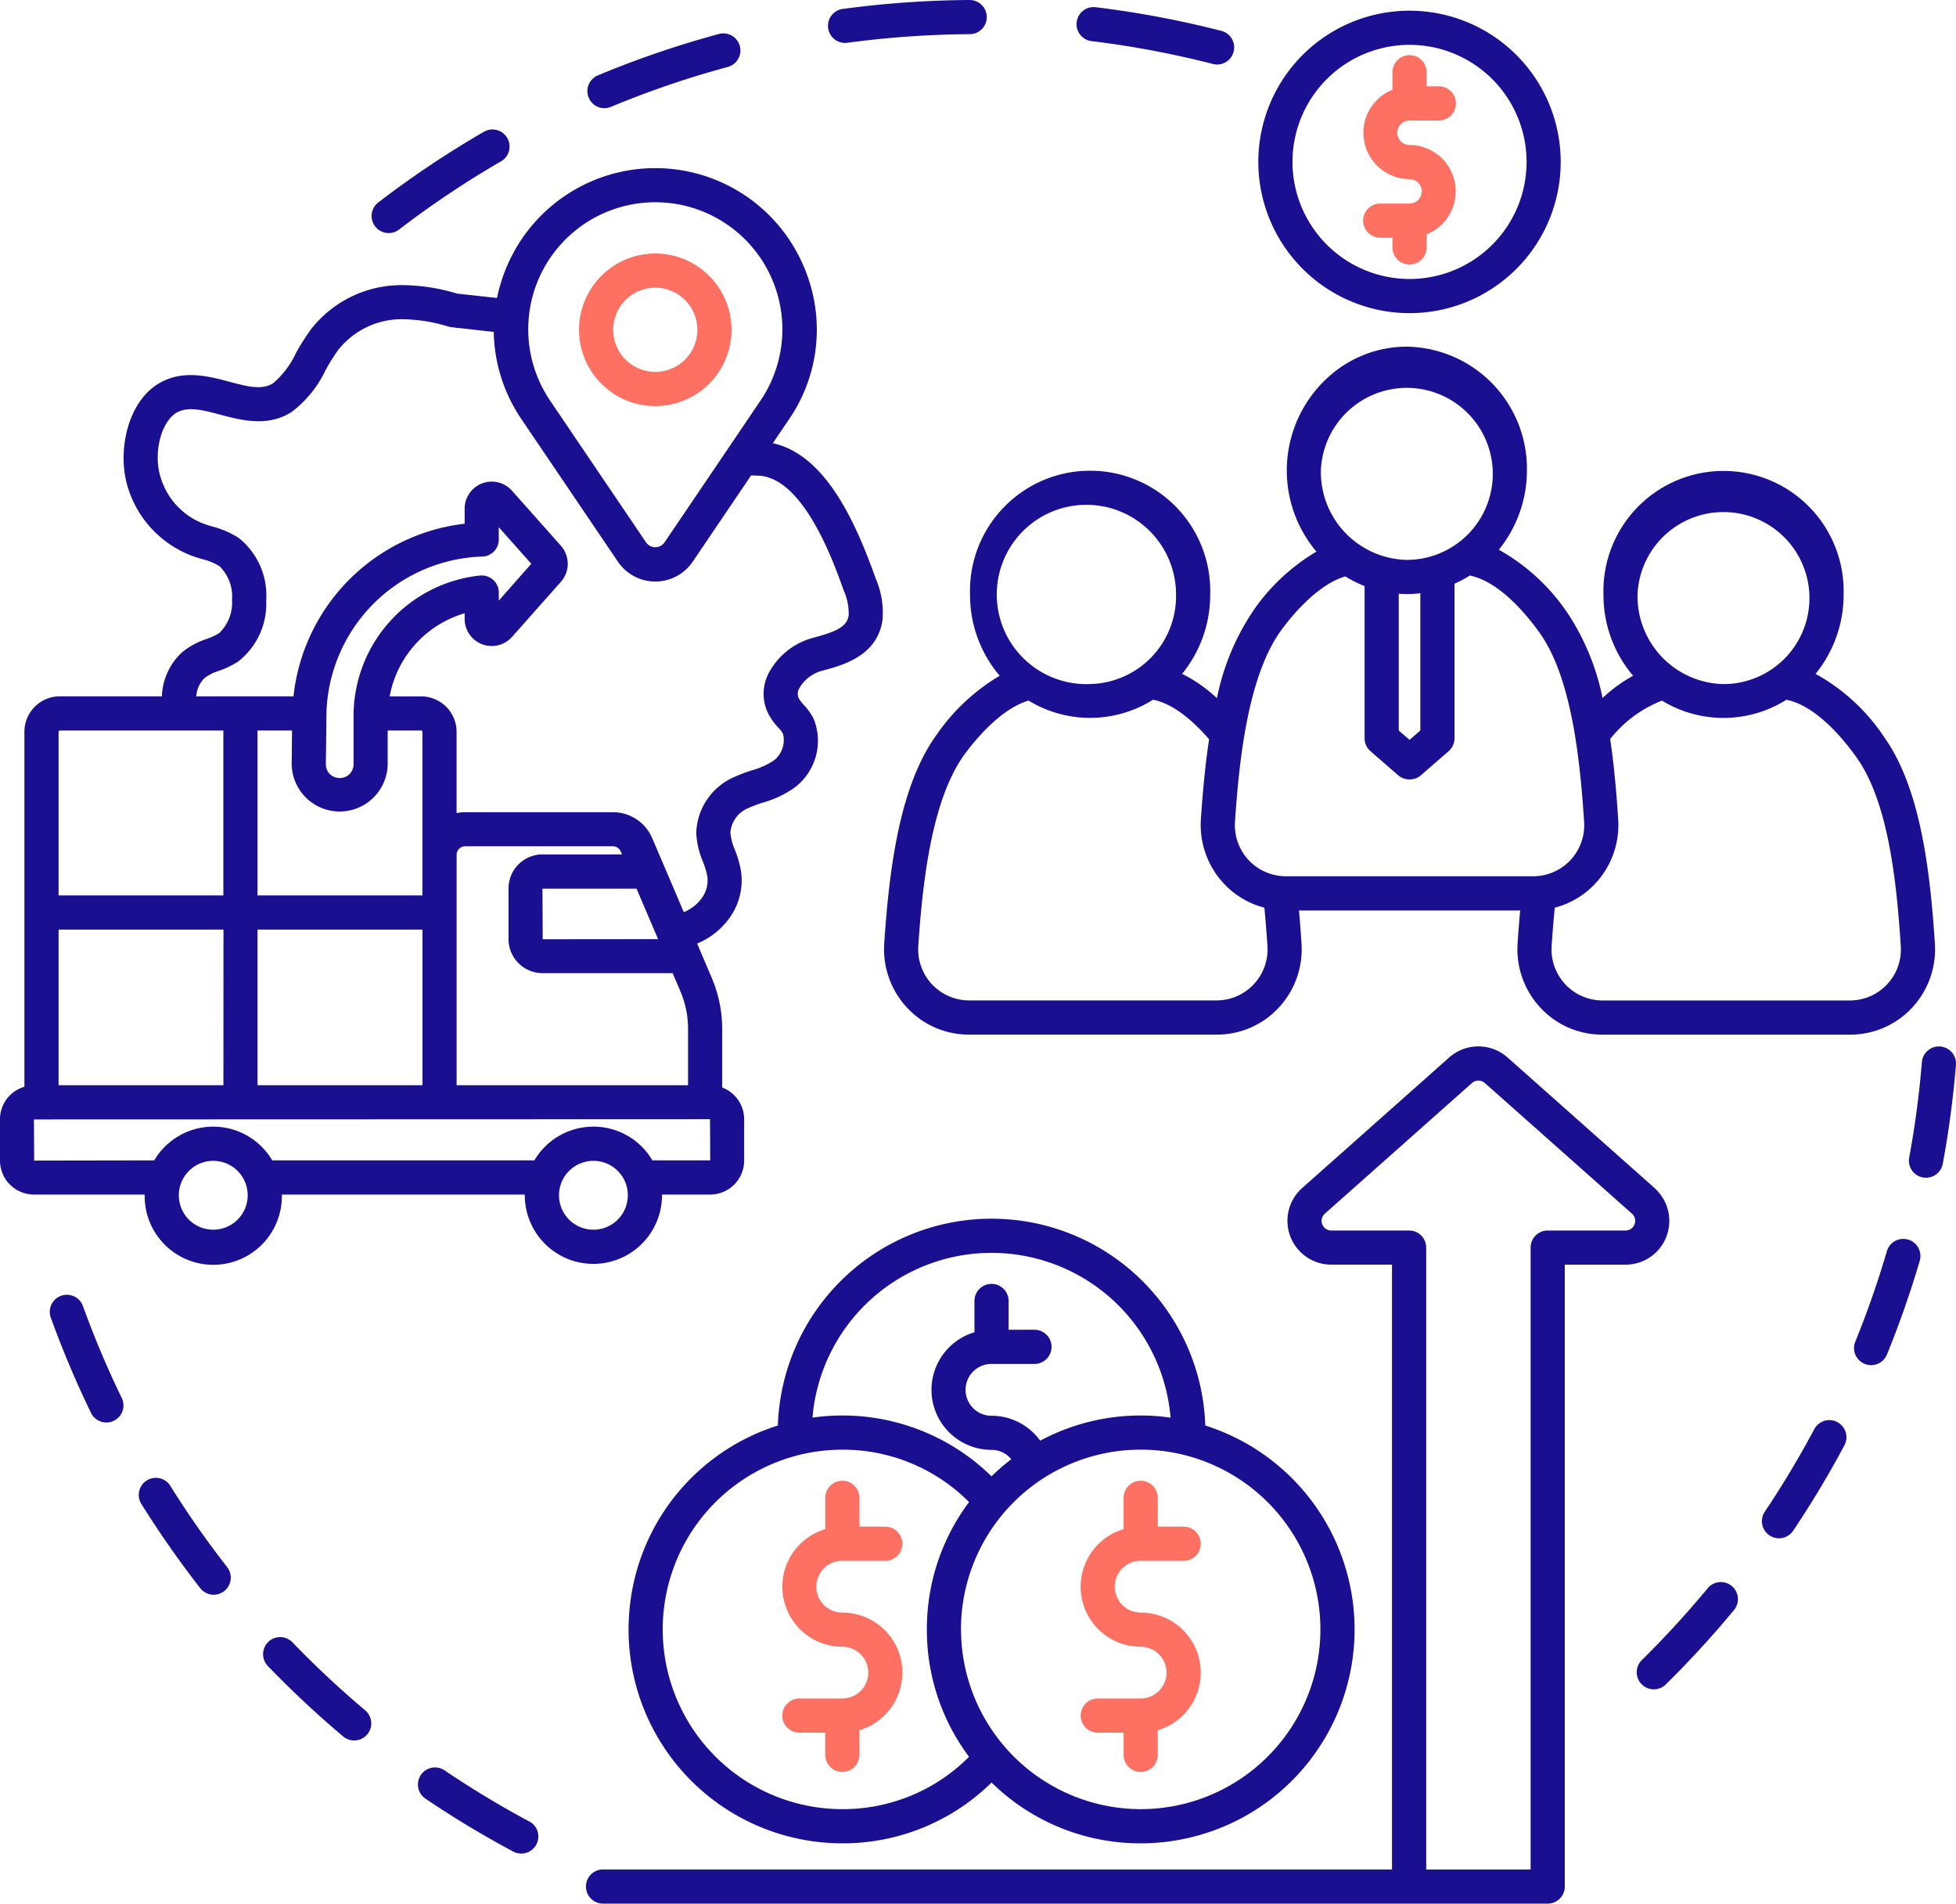 <svg id="Grupo_1024263" data-name="Grupo 1024263" xmlns="http://www.w3.org/2000/svg" xmlns:xlink="http://www.w3.org/1999/xlink" width="160.265" height="155.943" viewBox="0 0 160.265 155.943">
  <defs>
    <clipPath id="clip-path">
      <rect id="Rectángulo_358102" data-name="Rectángulo 358102" width="160.265" height="155.943" fill="none"/>
    </clipPath>
  </defs>
  <g id="Grupo_1021735" data-name="Grupo 1021735" clip-path="url(#clip-path)">
    <path id="Trazado_752685" data-name="Trazado 752685" d="M23.962,134.535a1.4,1.4,0,0,0-1.978-.037,1.4,1.4,0,0,0-.036,1.979,81.522,81.522,0,0,0,6.171,5.769,1.4,1.4,0,0,0,1.971-.17,1.4,1.4,0,0,0-.169-1.972,78.745,78.745,0,0,1-5.959-5.569" fill="#1a0f91"/>
    <path id="Trazado_752686" data-name="Trazado 752686" d="M49.525,8.86a1.389,1.389,0,0,0,.538-.108A77.427,77.427,0,0,1,59.574,5.5a1.4,1.4,0,1,0-.732-2.7,80.223,80.223,0,0,0-9.855,3.373,1.4,1.4,0,0,0,.538,2.691" fill="#1a0f91"/>
    <path id="Trazado_752687" data-name="Trazado 752687" d="M115.491,25.653A12.388,12.388,0,1,0,103.1,13.264a12.4,12.4,0,0,0,12.388,12.389M105.9,13.264a9.59,9.59,0,1,1,9.59,9.59,9.6,9.6,0,0,1-9.59-9.59" fill="#1a0f91"/>
    <path id="Trazado_752688" data-name="Trazado 752688" d="M89.5,3.376a77.78,77.78,0,0,1,9.881,1.865,1.366,1.366,0,0,0,.348.044,1.4,1.4,0,0,0,.348-2.754A80.312,80.312,0,0,0,89.842.6,1.4,1.4,0,1,0,89.5,3.376" fill="#1a0f91"/>
    <path id="Trazado_752689" data-name="Trazado 752689" d="M13.943,121.695a1.4,1.4,0,0,0-2.375,1.482A81.386,81.386,0,0,0,16.41,130.1a1.394,1.394,0,0,0,1.1.537,1.414,1.414,0,0,0,.861-.3,1.4,1.4,0,0,0,.241-1.963,77.946,77.946,0,0,1-4.673-6.682" fill="#1a0f91"/>
    <path id="Trazado_752690" data-name="Trazado 752690" d="M115.491,16.674h-2.4a1.4,1.4,0,1,0,0,2.8h1v.793a1.4,1.4,0,1,0,2.8,0V19.2a3.8,3.8,0,0,0-1.4-7.325,1,1,0,0,1-.009-2h2.408a1.4,1.4,0,0,0,0-2.8h-1V5.919a1.4,1.4,0,0,0-2.8,0V7.352a3.8,3.8,0,0,0,1.4,7.324,1,1,0,1,1,0,2" fill="#fe7062"/>
    <path id="Trazado_752691" data-name="Trazado 752691" d="M69.239,3.517l.189-.012A78.567,78.567,0,0,1,79.459,2.8,1.4,1.4,0,0,0,79.442,0,81.514,81.514,0,0,0,69.054.731a1.4,1.4,0,0,0-1.2,1.575,1.4,1.4,0,0,0,1.386,1.211" fill="#1a0f91"/>
    <path id="Trazado_752692" data-name="Trazado 752692" d="M6.817,107.051A1.4,1.4,0,1,0,4.186,108a80.5,80.5,0,0,0,3.292,7.782,1.4,1.4,0,0,0,2.516-1.225,77.677,77.677,0,0,1-3.177-7.51" fill="#1a0f91"/>
    <path id="Trazado_752693" data-name="Trazado 752693" d="M43.411,149.233a78.071,78.071,0,0,1-6.984-4.211,1.4,1.4,0,0,0-1.943.375,1.4,1.4,0,0,0,.374,1.943A81.022,81.022,0,0,0,42.1,151.7a1.4,1.4,0,0,0,1.316-2.469" fill="#1a0f91"/>
    <path id="Trazado_752694" data-name="Trazado 752694" d="M31.845,19.093a1.387,1.387,0,0,0,.85-.288,78.239,78.239,0,0,1,8.359-5.59,1.4,1.4,0,0,0,.509-1.912,1.4,1.4,0,0,0-1.912-.51,81.055,81.055,0,0,0-8.657,5.79,1.4,1.4,0,0,0,.851,2.51" fill="#1a0f91"/>
    <path id="Trazado_752695" data-name="Trazado 752695" d="M63.734,116.776a17.464,17.464,0,0,0-12.128,14.8A17.515,17.515,0,0,0,69.024,151a17.355,17.355,0,0,0,12.221-4.982A17.352,17.352,0,0,0,93.465,151a17.521,17.521,0,0,0,5.29-34.225,17.52,17.52,0,0,0-35.021,0m12.209,16.7A17.311,17.311,0,0,0,79.4,143.912,14.572,14.572,0,0,1,69.024,148.2a14.724,14.724,0,1,1,0-29.448A14.572,14.572,0,0,1,79.4,123.046a17.311,17.311,0,0,0-3.457,10.433m9.289-15.46a4.928,4.928,0,0,0-3.987-2.045,2.123,2.123,0,0,1-.1-4.244l3.614,0a1.4,1.4,0,0,0,0-2.8H82.641v-2.358a1.4,1.4,0,1,0-2.8,0v2.564a4.917,4.917,0,0,0,1.4,9.631,2.092,2.092,0,0,1,1.619.768,17.759,17.759,0,0,0-1.619,1.4,17.442,17.442,0,0,0-14.67-4.807,14.721,14.721,0,0,1,29.34,0,17.423,17.423,0,0,0-10.683,1.888m-6.491,15.46A14.725,14.725,0,1,1,93.465,148.2a14.741,14.741,0,0,1-14.724-14.724" fill="#1a0f91"/>
    <path id="Trazado_752696" data-name="Trazado 752696" d="M150.546,116.494a1.4,1.4,0,0,0-1.893.578,78.118,78.118,0,0,1-4.053,6.761,1.4,1.4,0,0,0,1.161,2.179,1.4,1.4,0,0,0,1.163-.62,81.389,81.389,0,0,0,4.2-7,1.4,1.4,0,0,0-.578-1.893" fill="#1a0f91"/>
    <path id="Trazado_752697" data-name="Trazado 752697" d="M158.536,77.312c-.39-6-1.183-12.692-4.1-16.847a16.078,16.078,0,0,0-5.68-5.265,10.241,10.241,0,0,0,2.3-6.5,9.842,9.842,0,1,0-19.676,0,10.217,10.217,0,0,0,2.43,6.658,11.07,11.07,0,0,0-1.214.761,14.535,14.535,0,0,0-1.293,1.055,19.577,19.577,0,0,0-2.815-6.877,16.45,16.45,0,0,0-5.68-5.264,10.323,10.323,0,0,0,2.3-6.5,10,10,0,0,0-9.839-10.136,9.57,9.57,0,0,0-5.7,1.889,10.308,10.308,0,0,0-1.708,14.9,16.48,16.48,0,0,0-5.092,4.722,19.726,19.726,0,0,0-3.059,7.287A11.868,11.868,0,0,0,96.857,55.2a10.245,10.245,0,0,0,2.3-6.5,9.843,9.843,0,1,0-19.677,0,10.214,10.214,0,0,0,2.43,6.658,16.451,16.451,0,0,0-5.091,4.721c-3.112,4.214-3.956,11.064-4.371,17.21a7.023,7.023,0,0,0,1.87,5.253,6.9,6.9,0,0,0,5.09,2.211H99.68a6.9,6.9,0,0,0,5.085-2.2,7.018,7.018,0,0,0,1.876-5.235c-.059-.9-.126-1.814-.209-2.733h18.125c-.084.91-.154,1.815-.214,2.706a7.026,7.026,0,0,0,1.869,5.254,6.9,6.9,0,0,0,5.09,2.21h20.272a6.9,6.9,0,0,0,5.086-2.2,7.019,7.019,0,0,0,1.876-5.235M89.318,56.035a7.344,7.344,0,1,1,7.04-7.338,7.2,7.2,0,0,1-7.04,7.338m5.161,1.281c1.767.356,3.436,1.907,4.588,3.245-.283,1.872-.5,3.965-.672,6.554a7.027,7.027,0,0,0,1.87,5.253,6.894,6.894,0,0,0,3.333,1.986c.1,1.073.185,2.129.25,3.139a4.183,4.183,0,0,1-4.169,4.459H79.408a4.184,4.184,0,0,1-4.167-4.477c.365-5.406,1.129-12.08,3.83-15.736.813-1.1,2.912-3.677,5.206-4.351a9.673,9.673,0,0,0,10.2-.072M105.355,71.78a4.183,4.183,0,0,1-4.166-4.477c.364-5.405,1.129-12.079,3.828-15.736.814-1.1,2.913-3.676,5.207-4.35a9.76,9.76,0,0,0,1.584.792v12.47a1.4,1.4,0,0,0,.482,1.056l2.283,1.984a1.436,1.436,0,0,0,1.837,0l2.284-1.985a1.4,1.4,0,0,0,.48-1.055V47.817a9.735,9.735,0,0,0,1.251-.672c2.541.511,4.87,3.48,5.769,4.758,2.54,3.612,3.259,10.137,3.6,15.419a4.183,4.183,0,0,1-4.169,4.459Zm11.02-11.939-.884.768-.884-.768V48.634a8.3,8.3,0,0,0,1.768-.041Zm-8.149-21.316a7.046,7.046,0,1,1,7.039,7.339,7.2,7.2,0,0,1-7.039-7.339m19.167,35.828a6.9,6.9,0,0,0,3.32-1.977,7.021,7.021,0,0,0,1.875-5.235c-.169-2.622-.379-4.73-.658-6.6a10.081,10.081,0,0,1,4.242-3.149,9.674,9.674,0,0,0,10.2-.072c2.539.511,4.869,3.48,5.769,4.759,2.523,3.589,3.236,9.808,3.6,15.418a4.181,4.181,0,0,1-4.168,4.459H131.3a4.184,4.184,0,0,1-4.166-4.477c.067-1,.15-2.055.257-3.122m6.78-25.656a7.046,7.046,0,1,1,7.04,7.338,7.2,7.2,0,0,1-7.04-7.338" fill="#1a0f91"/>
    <path id="Trazado_752698" data-name="Trazado 752698" d="M53.691,20.768a6.248,6.248,0,1,0,6.248,6.247,6.254,6.254,0,0,0-6.248-6.247m3.449,6.247a3.449,3.449,0,1,1-3.449-3.449,3.453,3.453,0,0,1,3.449,3.449" fill="#fe7062"/>
    <path id="Trazado_752699" data-name="Trazado 752699" d="M158.982,85.727a1.359,1.359,0,0,0-1.017.325,1.387,1.387,0,0,0-.495.955,78.1,78.1,0,0,1-1.04,7.816,1.4,1.4,0,0,0,1.121,1.631,1.474,1.474,0,0,0,.255.023,1.4,1.4,0,0,0,1.375-1.144,80.979,80.979,0,0,0,1.079-8.1,1.4,1.4,0,0,0-1.278-1.508" fill="#1a0f91"/>
    <path id="Trazado_752700" data-name="Trazado 752700" d="M139.882,130.15c-1.672,2.017-3.465,3.971-5.33,5.81a1.4,1.4,0,1,0,1.965,1.993,81.228,81.228,0,0,0,5.519-6.018,1.4,1.4,0,1,0-2.154-1.785" fill="#1a0f91"/>
    <path id="Trazado_752701" data-name="Trazado 752701" d="M156.337,101.543h0a1.4,1.4,0,0,0-1.735.95,77.523,77.523,0,0,1-2.6,7.44,1.4,1.4,0,0,0,2.591,1.059,80.525,80.525,0,0,0,2.7-7.711,1.4,1.4,0,0,0-.948-1.737" fill="#1a0f91"/>
    <path id="Trazado_752702" data-name="Trazado 752702" d="M54.24,97.913v-.059h3.951a2.783,2.783,0,0,0,2.781-2.78V91.685a2.782,2.782,0,0,0-1.8-2.6V84.293a10.644,10.644,0,0,0-.859-4.2l-1.194-2.8a6.1,6.1,0,0,0,2.538-1.945,5.248,5.248,0,0,0,1.068-3.913,8.386,8.386,0,0,0-.509-1.813,4.663,4.663,0,0,1-.372-1.417,2.364,2.364,0,0,1,1.481-2.015,11.194,11.194,0,0,1,1.184-.444,8.447,8.447,0,0,0,2.568-1.21,4.8,4.8,0,0,0,1.581-5.677,5.176,5.176,0,0,0-.805-1.122,2.528,2.528,0,0,1-.415-.551.888.888,0,0,1,.05-.8,3.039,3.039,0,0,1,1.865-1.438c1.686-.449,4.508-1.2,4.951-4.128a7,7,0,0,0-.548-3.415c-1.684-4.732-4.146-10.15-8.433-11.1l1.306-1.928A12.975,12.975,0,0,0,66.573,24a13.61,13.61,0,0,0-1.212-3.209,13.211,13.211,0,0,0-23.339,0,13.511,13.511,0,0,0-1.3,3.619l-3.265-.359a15.816,15.816,0,0,0-4.31-.692H33.1A9.406,9.406,0,0,0,25.462,27a18.721,18.721,0,0,0-1.221,1.934,7.223,7.223,0,0,1-1.859,2.457c-.922.588-2.106.274-3.612-.126-1.677-.445-3.766-1-5.7.113-2.6,1.5-3.421,5.443-2.683,8.232a8.715,8.715,0,0,0,5.348,5.923c.275.1.554.184.835.268a4.942,4.942,0,0,1,1.4.569,3.461,3.461,0,0,1,1.04,2.781,3.417,3.417,0,0,1-1.069,2.725,5.266,5.266,0,0,1-1.013.465,6.272,6.272,0,0,0-2.018,1.1,5.133,5.133,0,0,0-1.645,3.6H4.9a2.907,2.907,0,0,0-2.9,2.9V89.027a2.763,2.763,0,0,0-2,2.658v3.389a2.784,2.784,0,0,0,2.781,2.78h9.073c0,.02,0,.04,0,.059a5.621,5.621,0,1,0,11.241,0c0-.019,0-.039,0-.059H43v.059a5.62,5.62,0,1,0,11.24,0M21.813,49.176a6.038,6.038,0,0,0-2.241-5.1,7.441,7.441,0,0,0-2.195-.952c-.23-.069-.461-.138-.687-.219A5.882,5.882,0,0,1,13.1,38.894c-.516-1.951.141-4.378,1.377-5.092.926-.537,2.155-.21,3.579.169,1.728.458,3.879,1.029,5.837-.223a9.216,9.216,0,0,0,2.779-3.422A16.1,16.1,0,0,1,27.7,28.682a6.628,6.628,0,0,1,5.425-2.53h0a13.219,13.219,0,0,1,3.616.6,1.5,1.5,0,0,0,.236.048l3.478.389a13.127,13.127,0,0,0,2.3,7.193l7.871,11.624a3.7,3.7,0,0,0,6.135,0l4.779-7.059.58.015c3.711.134,6.188,7.095,7,9.382a4.651,4.651,0,0,1,.418,2.059c-.144.953-1.013,1.338-3,1.867a5.815,5.815,0,0,0-3.572,2.906,3.653,3.653,0,0,0-.088,3.136,4.848,4.848,0,0,0,.876,1.272,2.8,2.8,0,0,1,.4.525A2.118,2.118,0,0,1,63.4,62.3a6.247,6.247,0,0,1-1.785.8,13.606,13.606,0,0,0-1.476.561,5.158,5.158,0,0,0-3.092,4.6A7,7,0,0,0,57.6,70.6a6.118,6.118,0,0,1,.358,1.212,2.455,2.455,0,0,1-.519,1.837,3.361,3.361,0,0,1-1.413,1.069l-2.588-6.062a3.493,3.493,0,0,0-3.215-2.123H38.11a3.341,3.341,0,0,0-.7.074V59.946a2.907,2.907,0,0,0-2.9-2.9H31.926a8.742,8.742,0,0,1,6.145-6.808V50.7a2.221,2.221,0,0,0,3.881,1.474l4.007-4.516a2.225,2.225,0,0,0,0-2.948L41.952,40.2a2.22,2.22,0,0,0-3.881,1.473V42.9A15.955,15.955,0,0,0,24.047,57.043H16.079a2.331,2.331,0,0,1,.682-1.5,3.82,3.82,0,0,1,1.174-.591A7.549,7.549,0,0,0,19.5,54.2a5.992,5.992,0,0,0,2.311-5.026M54.441,44.44a.922.922,0,0,1-1.5,0L45.071,32.815a10.411,10.411,0,1,1,17.242,0Zm-9.975,32.5L44.448,72.8h7.709l1.763,4.131Zm-7.053-6.914a.7.7,0,0,1,.7-.7H50.218a.7.7,0,0,1,.641.423l.1.241H44.448a2.785,2.785,0,0,0-2.781,2.781v4.165a2.784,2.784,0,0,0,2.781,2.781H55.114l.625,1.465a7.844,7.844,0,0,1,.636,3.1V88.9H37.413ZM28.97,58.673v3.951a1.124,1.124,0,0,1-1.161,1.108A1.108,1.108,0,0,1,26.7,62.61l.043-3.773A13.2,13.2,0,0,1,39.52,45.591a1.393,1.393,0,0,0,1.349-1.4l-.006-1.008,2.668,3L40.869,49.2v-.661a1.4,1.4,0,0,0-1.548-1.391A11.565,11.565,0,0,0,28.97,58.673M21.1,59.841h2.829l-.03,2.738a3.933,3.933,0,0,0,7.865.045V59.841h2.741a.105.105,0,0,1,.106.1V73.352H21.1ZM34.615,88.9H21.1V76.15H34.615Zm-16.31,0H4.8V76.15h13.51ZM4.9,59.841h13.4V73.352H4.8V59.946a.106.106,0,0,1,.106-.1M17.473,95.092a2.821,2.821,0,1,1-2.821,2.821,2.825,2.825,0,0,1,2.821-2.821m31.147-2.8a5.6,5.6,0,0,0-4.834,2.762H22.307a5.611,5.611,0,0,0-9.668,0l-9.84.018L2.781,91.7l55.393-.018.017,3.371H53.453a5.594,5.594,0,0,0-4.833-2.762m0,2.8A2.821,2.821,0,1,1,45.8,97.913a2.824,2.824,0,0,1,2.822-2.821" fill="#1a0f91"/>
    <path id="Trazado_752703" data-name="Trazado 752703" d="M67.622,122.7v2.564a4.917,4.917,0,0,0,1.4,9.631,2.119,2.119,0,1,1,0,4.239H65.5a1.4,1.4,0,0,0,0,2.8h2.117v1.818a1.4,1.4,0,1,0,2.8,0v-2.021a4.918,4.918,0,0,0-1.4-9.633,2.123,2.123,0,0,1-.1-4.244l3.617.005a1.4,1.4,0,0,0,0-2.8H70.42V122.7a1.4,1.4,0,1,0-2.8,0" fill="#fe7062"/>
    <path id="Trazado_752704" data-name="Trazado 752704" d="M136.54,101.284a3.566,3.566,0,0,0-.686-3.665,3.476,3.476,0,0,0-.288-.3l-12.053-10.7a3.6,3.6,0,0,0-4.767,0l-12.053,10.7a3.591,3.591,0,0,0,2.383,6.276h4.977v49.545H49.41a1.4,1.4,0,1,0,0,2.8h77.4a1.4,1.4,0,0,0,1.4-1.4V103.6h4.978a3.71,3.71,0,0,0,.495-.036,3.581,3.581,0,0,0,2.861-2.28m-11.132.917v50.944h-8.557V102.2a1.4,1.4,0,0,0-1.4-1.4h-6.376a.791.791,0,0,1-.525-1.384l12.053-10.7a.794.794,0,0,1,1.051,0l12.054,10.7a.791.791,0,0,1-.525,1.384h-6.377a1.4,1.4,0,0,0-1.4,1.4" fill="#1a0f91"/>
    <path id="Trazado_752705" data-name="Trazado 752705" d="M93.465,139.136H89.947a1.4,1.4,0,1,0,0,2.8h2.117v1.817a1.4,1.4,0,1,0,2.8,0v-2.021a4.918,4.918,0,0,0-1.4-9.633,2.123,2.123,0,0,1-.094-4.244l3.613.005a1.4,1.4,0,0,0,0-2.8H94.862V122.7a1.4,1.4,0,1,0-2.8,0v2.564a4.917,4.917,0,0,0,1.4,9.631,2.119,2.119,0,1,1,0,4.239" fill="#fe7062"/>
  </g>
</svg>
